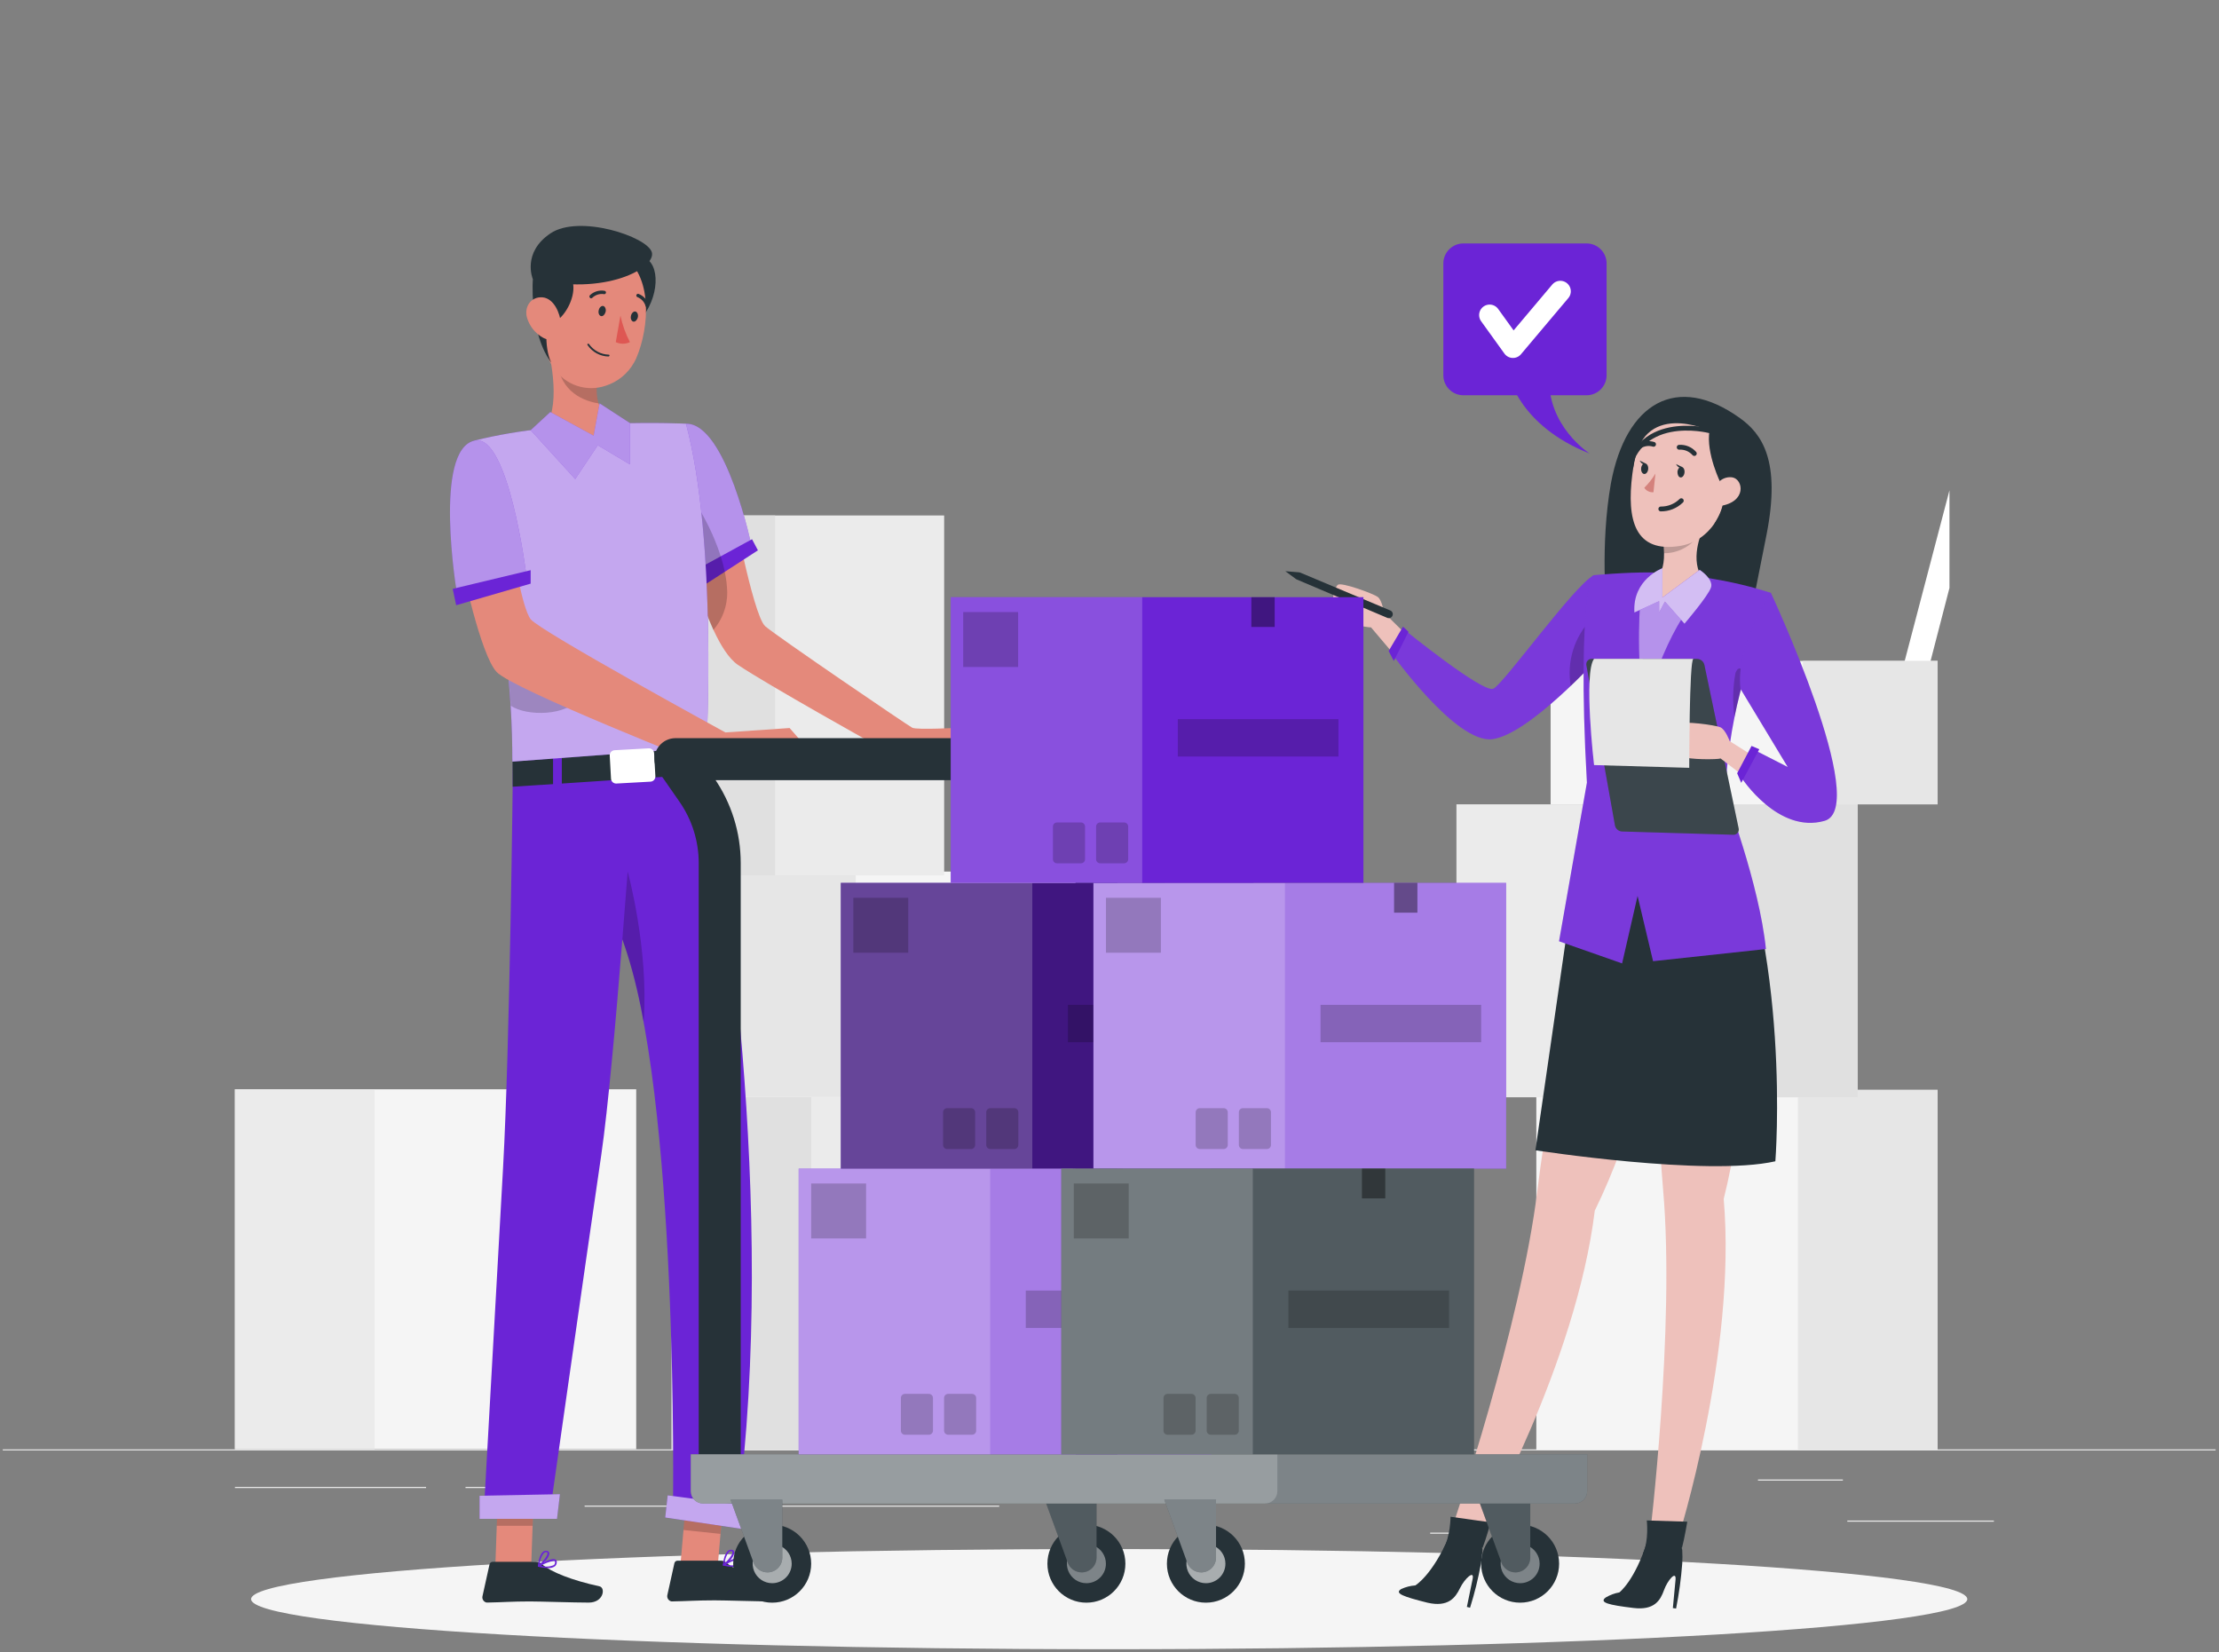 <svg width="317" height="236" viewBox="0 0 317 236" fill="none" xmlns="http://www.w3.org/2000/svg">
<rect x="0" y="0" width="317" height="236" fill="#808080" stroke="none"/>
<g clip-path="url(#clip0_5_2426)">
<path d="M316.518 207.027H0.395V207.185H316.518V207.027Z" fill="#EBEBEB"/>
<path d="M284.842 217.199H263.902V217.357H284.842V217.199Z" fill="#EBEBEB"/>
<path d="M209.807 218.922H204.313V219.08H209.807V218.922Z" fill="#EBEBEB"/>
<path d="M263.27 211.332H251.137V211.49H263.27V211.332Z" fill="#EBEBEB"/>
<path d="M60.869 212.395H33.562V212.553H60.869V212.395Z" fill="#EBEBEB"/>
<path d="M70.504 212.395H66.502V212.553H70.504V212.395Z" fill="#EBEBEB"/>
<path d="M142.745 215.062H83.516V215.221H142.745V215.062Z" fill="#EBEBEB"/>
<path d="M278.494 70.039V83.98L273.771 102.233H270.047L278.494 70.039Z" fill="white"/>
<path d="M90.888 155.594H33.562V207.002H90.888V155.594Z" fill="#F5F5F5"/>
<path d="M53.516 155.594H33.562V207.002H53.516V155.594Z" fill="#EBEBEB"/>
<path d="M153.272 155.641H95.946V207.049H153.272V155.641Z" fill="#EBEBEB"/>
<path d="M115.9 155.641H95.946V207.049H115.9V155.641Z" fill="#E0E0E0"/>
<path d="M159.619 124.496H102.294V156.696H159.619V124.496Z" fill="#F5F5F5"/>
<path d="M122.247 124.496H102.294V156.696H122.247V124.496Z" fill="#E6E6E6"/>
<path d="M134.88 73.629H97.843V125.037H134.88V73.629Z" fill="#EBEBEB"/>
<path d="M110.734 73.629H97.843V125.037H110.734V73.629Z" fill="#E0E0E0"/>
<path d="M219.474 207.09H276.8V155.682H219.474V207.09Z" fill="#F5F5F5"/>
<path d="M256.846 207.09H276.8V155.682H256.846V207.09Z" fill="#E6E6E6"/>
<path d="M208.062 156.738H265.388V114.89H208.062V156.738Z" fill="#EBEBEB"/>
<path d="M245.44 156.738H265.394V114.89H245.44V156.738Z" fill="#E0E0E0"/>
<path d="M221.516 114.891H276.8V94.406H221.516V114.891Z" fill="#F5F5F5"/>
<path d="M257.567 114.891H276.806V94.406H257.567V114.891Z" fill="#E6E6E6"/>
<path d="M158.456 235.58C226.159 235.58 281.042 232.375 281.042 228.423C281.042 224.47 226.159 221.266 158.456 221.266C90.754 221.266 35.87 224.47 35.87 228.423C35.87 232.375 90.754 235.58 158.456 235.58Z" fill="#F5F5F5"/>
<path d="M226.65 34.773H209.055C207.473 34.773 206.191 36.056 206.191 37.638V53.595C206.191 55.177 207.473 56.459 209.055 56.459H226.65C228.232 56.459 229.514 55.177 229.514 53.595V37.638C229.514 36.056 228.232 34.773 226.65 34.773Z" fill="#6B24D6"/>
<path d="M215.573 53.703C215.573 53.703 217.046 60.828 227.086 64.78C227.086 64.78 220.947 60.854 221.327 53.703H215.573Z" fill="#6B24D6"/>
<path d="M212.804 45.005L216.136 49.633L222.901 41.609" stroke="white" stroke-width="3" stroke-linecap="round" stroke-linejoin="round"/>
<path d="M248.57 59.728C251.662 61.947 254.456 65.74 252.364 76.362C250.271 86.984 249.74 89.513 249.74 89.513L229.508 87.237C229.508 87.237 228.559 77.835 230.14 68.99C232.277 57.566 239.516 53.222 248.57 59.728Z" fill="#263238"/>
<path d="M228.319 118.414C228.319 118.414 221.466 154.939 219.638 169.936C217.255 189.491 207.48 218.126 207.48 218.126L211.388 219.131C211.388 219.131 225.158 194.815 227.826 172.933C238.764 150.57 239.649 123.036 239.649 123.036L228.319 118.414Z" fill="#EEC1BB"/>
<path d="M200.184 226.975C200.816 226.685 201.495 226.512 202.188 226.463C202.188 226.463 204.591 225.053 206.968 219.559H209.649C210.101 219.564 210.541 219.708 210.908 219.972C211.276 220.235 211.553 220.605 211.704 221.032C211.748 221.149 211.773 221.273 211.78 221.398C211.752 222.045 211.682 222.689 211.571 223.327C211.18 225.464 210.658 227.576 210.009 229.649L209.554 229.535L210.376 225.54C210.654 224.187 209.225 225.495 208.568 226.861C207.91 228.227 206.892 229.611 203.933 228.935C200.513 228.075 199.128 227.607 200.184 226.975Z" fill="#263238"/>
<path d="M211.805 221.076C212.311 219.773 212.956 217.459 212.956 217.459L207.221 216.656C207.221 216.656 207.221 219.476 206.159 221.329C209.156 221.284 211.805 221.076 211.805 221.076Z" fill="#263238"/>
<path d="M235.432 117.832C235.432 117.832 236.286 154.983 237.594 170.03C239.308 189.662 235.666 219.681 235.666 219.681L239.7 219.864C239.7 219.864 248.14 193.221 246.243 171.257C252.319 147.118 247.508 119.994 247.508 119.994L235.432 117.832Z" fill="#EEC1BB"/>
<path d="M229.394 228.183C229.993 227.829 230.65 227.585 231.335 227.463C231.335 227.463 233.567 225.794 235.343 220.078L237.999 219.775C238.452 219.734 238.907 219.833 239.301 220.059C239.696 220.286 240.012 220.628 240.205 221.039C240.262 221.152 240.301 221.274 240.319 221.399C240.36 222.044 240.36 222.69 240.319 223.334C240.156 225.493 239.863 227.64 239.44 229.764L238.979 229.701L239.364 225.642C239.491 224.264 238.22 225.718 237.708 227.153C237.196 228.588 236.336 230.061 233.327 229.682C229.824 229.258 228.389 228.917 229.394 228.183Z" fill="#263238"/>
<path d="M240.288 221.078C240.648 219.732 241.04 217.361 241.04 217.361L235.255 217.184C235.255 217.184 235.59 220.022 234.705 221.919C237.676 221.597 240.288 221.078 240.288 221.078Z" fill="#263238"/>
<path d="M226.859 112.316L219.341 164.306C219.341 164.306 243.822 168.099 253.622 165.88C253.622 165.88 256.031 135.868 245.801 114.036L226.859 112.316Z" fill="#263238"/>
<path d="M204.231 93.946L197.687 87.484C197.687 87.484 197.466 85.752 196.827 85.272C196.188 84.791 191.712 83.16 191.137 83.52C190.562 83.881 189.822 87.51 190.593 88.174C191.364 88.838 195.442 89.685 195.86 89.615L202.96 97.999L204.231 93.946Z" fill="#EEC1BB"/>
<path d="M227.649 82.191C224.829 83.69 214.814 97.681 213.341 98.377C211.868 99.072 200.595 89.93 200.595 89.93L198.698 93.174C198.698 93.174 207.942 106.217 213.171 105.585C218.399 104.952 228.408 93.888 228.408 93.888L227.649 82.191Z" fill="#6B24D6"/>
<path opacity="0.1" d="M227.649 82.191C224.829 83.69 214.814 97.681 213.341 98.377C211.868 99.072 200.595 89.93 200.595 89.93L198.698 93.174C198.698 93.174 207.942 106.217 213.171 105.585C218.399 104.952 228.408 93.888 228.408 93.888L227.649 82.191Z" fill="white"/>
<path d="M201.215 90.245L200.431 89.512L198.376 92.989L199.116 94.412L201.215 90.245Z" fill="#6B24D6"/>
<path opacity="0.2" d="M224.387 97.997C226.726 95.766 228.408 93.913 228.408 93.913L228.231 91.131L227.371 88.406C226.154 89.658 225.25 91.178 224.731 92.845C224.213 94.511 224.095 96.277 224.387 97.997Z" fill="black"/>
<path d="M226.701 111.793C225.91 97.883 226.264 90.22 226.625 86.395C227.023 82.317 227.649 82.166 227.649 82.166C227.649 82.166 232.075 81.736 235.913 81.767C238.881 81.869 241.839 82.18 244.764 82.697C247.548 83.161 250.295 83.824 252.983 84.682C252.534 85.946 252.13 87.179 251.75 88.324C251.251 89.828 250.802 91.232 250.391 92.534C249.632 94.981 249.038 97.093 248.57 98.983C247.361 103.743 246.655 108.617 246.465 113.525C246.465 113.525 251.327 126.233 252.275 135.559L236.153 137.297L233.94 127.972L231.727 137.614L222.718 134.452L226.701 111.793Z" fill="#6B24D6"/>
<path opacity="0.1" d="M226.701 111.793C225.91 97.883 226.264 90.22 226.625 86.395C227.023 82.317 227.649 82.166 227.649 82.166C227.649 82.166 232.075 81.736 235.913 81.767C238.881 81.869 241.839 82.18 244.764 82.697C247.548 83.161 250.295 83.824 252.983 84.682C252.534 85.946 252.13 87.179 251.75 88.324C251.251 89.828 250.802 91.232 250.391 92.534C249.632 94.981 249.038 97.093 248.57 98.983C247.361 103.743 246.655 108.617 246.465 113.525C246.465 113.525 251.327 126.233 252.275 135.559L236.153 137.297L233.94 127.972L231.727 137.614L222.718 134.452L226.701 111.793Z" fill="white"/>
<path opacity="0.2" d="M247.786 102.424C248.001 101.361 248.254 100.23 248.564 99.016C248.76 98.244 248.975 97.435 249.196 96.575C248.564 94.419 247.931 96.101 247.931 96.101C247.54 98.187 247.491 100.322 247.786 102.424Z" fill="black"/>
<path d="M236.134 82.614C236.327 82.513 236.528 82.426 236.734 82.355C237.19 81.995 237.746 81.128 237.721 79.023C237.702 78.195 237.626 77.369 237.493 76.551L243.354 75.457C243.354 75.457 241.356 79.402 243.019 82.329C243.594 82.589 243.936 82.962 243.872 83.423C243.436 86.812 236.153 90.087 236.153 90.087C236.153 90.087 232.599 84.555 236.134 82.614Z" fill="#EEC1BB"/>
<path opacity="0.2" d="M237.487 76.551C237.619 77.369 237.695 78.195 237.714 79.023C241.672 79.023 243.348 75.457 243.348 75.457L237.487 76.551Z" fill="black"/>
<path d="M240.73 60.165C235.634 59.881 233.845 62.524 233.188 67.752C232.359 74.29 233.561 79.031 240.009 77.982C248.766 76.553 249.196 60.627 240.73 60.165Z" fill="#EEC1BB"/>
<path d="M236.494 67.648C236.044 68.387 235.507 69.068 234.895 69.678C235.035 69.893 235.232 70.066 235.464 70.177C235.696 70.289 235.954 70.335 236.21 70.31L236.494 67.648Z" fill="#D4827D"/>
<path d="M239.636 67.402C239.636 67.819 239.801 68.173 240.079 68.198C240.357 68.224 240.61 67.895 240.648 67.478C240.686 67.06 240.477 66.706 240.199 66.681C239.921 66.656 239.668 67.016 239.636 67.402Z" fill="#263238"/>
<path d="M240.313 66.715L239.434 66.285C239.434 66.285 239.826 67.088 240.313 66.715Z" fill="#263238"/>
<path d="M234.446 66.91C234.414 67.327 234.61 67.681 234.888 67.706C235.166 67.731 235.426 67.403 235.457 66.986C235.489 66.568 235.287 66.214 235.008 66.189C234.73 66.164 234.477 66.492 234.446 66.91Z" fill="#263238"/>
<path d="M235.122 66.219L234.243 65.789C234.243 65.789 234.635 66.592 235.122 66.219Z" fill="#263238"/>
<path d="M239.883 63.889C240.288 63.861 240.693 63.928 241.068 64.082C241.443 64.237 241.777 64.476 242.045 64.78" stroke="#263238" stroke-width="0.69" stroke-linecap="round" stroke-linejoin="round"/>
<path d="M236.222 63.466C235.878 63.36 235.515 63.333 235.16 63.386C234.804 63.44 234.465 63.573 234.167 63.775" stroke="#263238" stroke-width="0.69" stroke-linecap="round" stroke-linejoin="round"/>
<path d="M245.832 69.055C245.832 69.055 243.676 64.737 244.214 61.525C244.214 61.525 234.345 56.846 233.282 67.07C233.282 67.07 232.796 57.915 241.565 58.218C250.334 58.522 249.594 71.306 244.865 74.878C244.865 74.853 247.16 71.755 245.832 69.055Z" fill="#263238"/>
<path d="M244.941 70.084C244.982 69.793 245.08 69.513 245.229 69.26C245.379 69.007 245.577 68.787 245.812 68.61C246.047 68.434 246.314 68.306 246.599 68.234C246.883 68.161 247.179 68.145 247.47 68.187C249.038 68.446 249.613 71.728 245.643 72.29C245.074 72.36 244.777 71.791 244.941 70.084Z" fill="#EEC1BB"/>
<path d="M240.186 71.519C239.801 71.9 239.343 72.201 238.841 72.403C238.339 72.606 237.801 72.708 237.259 72.702" stroke="#263238" stroke-width="0.69" stroke-linecap="round" stroke-linejoin="round"/>
<path d="M244.214 61.523C244.214 61.523 233.2 58.665 232.277 68.99" stroke="#263238" stroke-width="0.69" stroke-linecap="round" stroke-linejoin="round"/>
<path d="M234.389 85.125C234.389 85.125 233.548 93.496 234.926 101.108C234.926 101.108 238.176 89.342 242.741 85.34L237.493 86.092L234.389 85.125Z" fill="#6B24D6"/>
<path opacity="0.5" d="M234.389 85.125C234.389 85.125 233.548 93.496 234.926 101.108C234.926 101.108 238.176 89.342 242.741 85.34L237.493 86.092L234.389 85.125Z" fill="white"/>
<path d="M242.817 81.402L237.487 85.353V81.168C237.487 81.168 233.181 82.73 233.485 87.49L237.019 85.866V87.49L237.847 85.929L240.642 89.09C240.642 89.09 244.062 85.1 244.435 83.899C244.808 82.698 242.817 81.402 242.817 81.402Z" fill="#6B24D6"/>
<path opacity="0.7" d="M242.817 81.402L237.487 85.353V81.168C237.487 81.168 233.181 82.73 233.485 87.49L237.019 85.866V87.49L237.847 85.929L240.642 89.09C240.642 89.09 244.062 85.1 244.435 83.899C244.808 82.698 242.817 81.402 242.817 81.402Z" fill="white"/>
<path d="M248.38 118.336L243.487 94.987C243.436 94.743 243.303 94.523 243.109 94.366C242.916 94.208 242.674 94.122 242.425 94.121H227.371C227.26 94.12 227.151 94.144 227.051 94.19C226.95 94.236 226.861 94.304 226.79 94.389C226.719 94.473 226.667 94.572 226.639 94.679C226.61 94.786 226.605 94.897 226.625 95.006L230.703 117.875C230.746 118.121 230.873 118.344 231.062 118.508C231.251 118.671 231.49 118.765 231.74 118.772L247.653 119.24C247.765 119.24 247.874 119.215 247.975 119.167C248.075 119.118 248.163 119.048 248.233 118.962C248.302 118.875 248.352 118.774 248.377 118.666C248.403 118.557 248.404 118.445 248.38 118.336Z" fill="#263238"/>
<path opacity="0.1" d="M248.38 118.336L243.487 94.987C243.436 94.743 243.303 94.523 243.109 94.366C242.916 94.208 242.674 94.122 242.425 94.121H227.371C227.26 94.12 227.151 94.144 227.051 94.19C226.95 94.236 226.861 94.304 226.79 94.389C226.719 94.473 226.667 94.572 226.639 94.679C226.61 94.786 226.605 94.897 226.625 95.006L230.703 117.875C230.746 118.121 230.873 118.344 231.062 118.508C231.251 118.671 231.49 118.765 231.74 118.772L247.653 119.24C247.765 119.24 247.874 119.215 247.975 119.167C248.075 119.118 248.163 119.048 248.233 118.962C248.302 118.875 248.352 118.774 248.377 118.666C248.403 118.557 248.404 118.445 248.38 118.336Z" fill="white"/>
<path d="M254.886 110.775L247.103 105.869C247.103 105.869 246.509 104.231 245.788 103.896C245.067 103.561 240.338 102.935 239.877 103.41C239.415 103.884 239.453 107.582 240.351 108.063C241.249 108.543 245.409 108.499 245.801 108.341L254.519 115.018L254.886 110.775Z" fill="#EEC1BB"/>
<path d="M252.983 84.684C252.983 84.684 247.925 92.068 248.64 98.391L255.386 109.556L250.852 107.242L248.798 111.111C248.798 111.111 254.014 119.147 260.652 117.251C267.291 115.354 252.983 84.684 252.983 84.684Z" fill="#6B24D6"/>
<path opacity="0.1" d="M252.983 84.684C252.983 84.684 247.925 92.068 248.64 98.391L255.386 109.556L250.852 107.242L248.798 111.111C248.798 111.111 254.014 119.147 260.652 117.251C267.291 115.354 252.983 84.684 252.983 84.684Z" fill="white"/>
<path d="M251.327 107.025L248.747 111.824L248.165 110.452L250.22 106.551L251.327 107.025Z" fill="#6B24D6"/>
<path d="M241.913 94.122C241.318 94.122 241.318 109.675 241.318 109.675L227.725 109.283C227.725 109.283 226.195 96.133 227.725 94.109L241.913 94.122Z" fill="white"/>
<path opacity="0.1" d="M241.913 94.122C241.318 94.122 241.318 109.675 241.318 109.675L227.725 109.283C227.725 109.283 226.195 96.133 227.725 94.109L241.913 94.122Z" fill="black"/>
<path d="M185.769 81.799L198.623 87.204C198.693 87.234 198.756 87.277 198.809 87.331C198.862 87.386 198.903 87.45 198.931 87.521C198.959 87.592 198.972 87.667 198.97 87.743C198.968 87.819 198.951 87.894 198.92 87.963C198.859 88.098 198.747 88.204 198.609 88.259C198.471 88.313 198.317 88.311 198.18 88.254L185.244 82.772C185.201 82.755 185.16 82.732 185.124 82.703L183.619 81.59L185.598 81.754C185.657 81.76 185.715 81.775 185.769 81.799Z" fill="#263238"/>
<path d="M143.124 108.441L130.637 109.554L125.63 106.728C125.63 106.728 109.571 97.782 105.398 94.956C104.134 94.089 102.951 92.205 101.933 89.992C101.079 88.095 100.344 86.146 99.733 84.157C99.449 83.265 99.196 82.412 98.981 81.628C98.5 79.94 98.203 78.675 98.121 78.334C98.124 78.306 98.124 78.279 98.121 78.251H98.153L102.11 76.987L105.417 75.938C105.417 75.938 105.569 76.722 105.828 77.916L106.056 78.972C106.125 79.276 106.195 79.605 106.271 79.933C107.105 83.613 108.389 88.633 109.318 89.455C110.816 90.776 129.657 103.617 130.327 103.952C130.998 104.287 136.998 103.952 136.998 103.952L143.124 108.441Z" fill="#E4897B"/>
<path d="M98.02 60.524C103.773 60.435 107.434 78.265 107.434 78.265L99.847 82.058C97.693 78.326 96.569 74.089 96.591 69.78C96.768 62.939 98.02 60.524 98.02 60.524Z" fill="#6B24D6"/>
<path opacity="0.5" d="M98.02 60.524C103.773 60.435 107.434 78.265 107.434 78.265L99.847 82.058C97.693 78.326 96.569 74.089 96.591 69.78C96.768 62.939 98.02 60.524 98.02 60.524Z" fill="white"/>
<path d="M108.275 78.61L106.226 79.938L103.552 81.67L99.708 84.155L99.019 84.604L98.184 82.069L98.955 81.651L99.461 81.373L102.977 79.458L105.784 77.921L107.187 77.156L107.434 77.023L108.275 78.61Z" fill="#6B24D6"/>
<path opacity="0.2" d="M103.893 84.605C103.905 86.581 103.2 88.495 101.908 89.992C101.054 88.094 100.319 86.145 99.708 84.156L99.019 84.605L98.184 82.076L98.955 81.659C98.475 79.97 98.178 78.706 98.096 78.365V78.263L99.006 71.309C100.201 73.104 101.221 75.009 102.053 76.999C102.382 77.776 102.686 78.605 102.964 79.465C103.061 79.76 103.149 80.063 103.229 80.375C103.35 80.805 103.451 81.241 103.539 81.677C103.745 82.641 103.863 83.62 103.893 84.605Z" fill="black"/>
<path d="M97.16 224.072L102.452 224.629L103.444 213.223L98.152 212.66L97.16 224.072Z" fill="#E4897B"/>
<path d="M70.763 223.686H75.885L76.308 211.812H71.181L70.763 223.686Z" fill="#E4897B"/>
<path d="M76.599 223.094H70.372C70.269 223.094 70.171 223.13 70.091 223.194C70.012 223.258 69.957 223.348 69.935 223.448L68.924 228.013C68.882 228.209 68.92 228.413 69.029 228.581C69.138 228.75 69.309 228.868 69.505 228.91H69.67C71.687 228.879 73.153 228.752 75.683 228.752C77.244 228.752 81.948 228.917 84.098 228.917C86.247 228.917 86.532 226.792 85.647 226.596C81.695 225.737 78.692 224.542 77.427 223.435C77.202 223.224 76.908 223.103 76.599 223.094Z" fill="#263238"/>
<path d="M76.953 223.813C76.929 223.808 76.907 223.796 76.89 223.778C76.873 223.76 76.862 223.737 76.858 223.712C76.856 223.689 76.86 223.665 76.87 223.644C76.88 223.623 76.896 223.605 76.915 223.592C77.099 223.478 78.755 222.46 79.324 222.751C79.389 222.781 79.443 222.83 79.48 222.89C79.517 222.951 79.536 223.022 79.533 223.093C79.546 223.211 79.529 223.33 79.485 223.44C79.441 223.55 79.371 223.648 79.28 223.725C78.991 223.922 78.642 224.014 78.294 223.984C77.842 223.978 77.392 223.921 76.953 223.813ZM77.301 223.649C77.901 223.847 78.552 223.813 79.128 223.554C79.188 223.5 79.234 223.432 79.263 223.356C79.291 223.28 79.302 223.198 79.293 223.118C79.293 223.023 79.248 222.973 79.21 222.973C79.161 222.96 79.109 222.96 79.059 222.973C78.436 223.079 77.839 223.305 77.301 223.636V223.649Z" fill="#6B24D6"/>
<path d="M76.896 223.814C76.878 223.801 76.863 223.784 76.853 223.764C76.843 223.744 76.839 223.722 76.839 223.7C76.839 223.63 76.972 222.157 77.567 221.67C77.636 221.609 77.717 221.564 77.806 221.538C77.894 221.512 77.987 221.505 78.079 221.519C78.171 221.517 78.26 221.548 78.332 221.605C78.404 221.663 78.453 221.744 78.471 221.835C78.572 222.378 77.548 223.504 77.023 223.795H76.966C76.945 223.808 76.921 223.814 76.896 223.814ZM77.718 221.816C77.35 222.275 77.129 222.835 77.086 223.422C77.617 223.023 78.268 222.157 78.205 221.835C78.205 221.835 78.205 221.708 78.028 221.708H77.971C77.882 221.726 77.801 221.77 77.737 221.835L77.718 221.816Z" fill="#6B24D6"/>
<path d="M103.008 222.93H96.781C96.679 222.931 96.58 222.967 96.501 223.031C96.422 223.096 96.367 223.184 96.344 223.284L95.333 227.849C95.291 228.045 95.329 228.249 95.438 228.417C95.547 228.586 95.719 228.704 95.914 228.746C95.971 228.753 96.028 228.753 96.085 228.746C98.096 228.715 99.562 228.595 102.098 228.595C103.653 228.595 108.357 228.753 110.507 228.753C112.656 228.753 112.941 226.628 112.062 226.432C108.11 225.572 105.107 224.378 103.843 223.271C103.616 223.059 103.319 222.937 103.008 222.93Z" fill="#263238"/>
<path d="M103.362 223.644C103.337 223.637 103.315 223.624 103.298 223.605C103.281 223.585 103.27 223.562 103.267 223.536C103.264 223.513 103.268 223.489 103.28 223.469C103.291 223.448 103.309 223.432 103.331 223.422C103.514 223.302 105.17 222.284 105.733 222.581C105.798 222.61 105.852 222.657 105.89 222.717C105.927 222.776 105.945 222.846 105.942 222.917C105.956 223.035 105.94 223.154 105.895 223.265C105.851 223.375 105.78 223.473 105.689 223.549C105.402 223.742 105.06 223.836 104.715 223.814C104.259 223.806 103.806 223.749 103.362 223.644ZM103.71 223.473C104.309 223.676 104.963 223.642 105.537 223.378C105.598 223.325 105.645 223.257 105.674 223.181C105.703 223.105 105.712 223.022 105.701 222.942C105.701 222.847 105.657 222.803 105.626 222.803C105.577 222.778 105.523 222.765 105.468 222.765C104.842 222.888 104.246 223.128 103.71 223.473Z" fill="#6B24D6"/>
<path d="M103.331 223.668C103.312 223.656 103.296 223.639 103.285 223.619C103.274 223.599 103.268 223.577 103.267 223.554C103.267 223.485 103.4 222.012 103.994 221.531C104.063 221.469 104.144 221.423 104.233 221.395C104.321 221.368 104.415 221.36 104.507 221.373C104.598 221.373 104.687 221.404 104.759 221.461C104.83 221.519 104.88 221.6 104.899 221.689C105.006 222.233 103.982 223.358 103.451 223.649H103.394C103.375 223.661 103.353 223.668 103.331 223.668ZM104.152 221.67C103.782 222.128 103.561 222.689 103.52 223.276C104.045 222.878 104.696 222.012 104.633 221.689C104.633 221.658 104.633 221.569 104.456 221.569H104.399C104.308 221.576 104.222 221.611 104.152 221.67Z" fill="#6B24D6"/>
<path opacity="0.2" d="M98.153 212.66L103.444 213.223L102.926 219.103L97.634 218.546L98.153 212.66Z" fill="black"/>
<path opacity="0.2" d="M71.181 211.82H76.308L76.087 217.94H70.96L71.181 211.82Z" fill="black"/>
<path d="M73.293 107.652H100.479C103.065 121.777 111.164 171.768 105.354 216.31L96.142 215.172C96.142 215.172 97.021 156.038 88.909 134.175C87.973 145.878 86.861 158.327 85.9 164.946C83.51 181.252 78.445 216.86 78.445 216.86H69.069C69.069 216.86 70.966 182.757 71.87 166.736C72.837 149.362 73.261 111.225 73.293 107.652Z" fill="#6B24D6"/>
<path opacity="0.2" d="M88.909 134.178C90.25 138.01 91.267 141.948 91.95 145.951C92.709 135.538 89.668 124.492 89.668 124.492L88.909 134.178Z" fill="black"/>
<path d="M106.435 218.457L95.035 216.763L95.383 213.602L107.238 215.157L106.435 218.457Z" fill="#6B24D6"/>
<path opacity="0.6" d="M106.435 218.457L95.035 216.763L95.383 213.602L107.238 215.157L106.435 218.457Z" fill="white"/>
<path d="M79.571 216.955H68.513V213.655L79.988 213.434L79.571 216.955Z" fill="#6B24D6"/>
<path opacity="0.6" d="M79.571 216.955H68.513V213.655L79.988 213.434L79.571 216.955Z" fill="white"/>
<path d="M73.242 112.379L73.217 108.434L100.947 106.727L101.143 110.539L73.242 112.379Z" fill="#263238"/>
<path d="M80.26 107.438H79.008V113.21H80.26V107.438Z" fill="#6B24D6"/>
<path d="M99.426 105.522L98.177 105.613L98.597 111.37L99.846 111.279L99.426 105.522Z" fill="#6B24D6"/>
<path d="M100.922 106.726L73.191 108.793C73.191 106.365 73.128 103.659 72.945 100.802C72.603 95.522 71.952 89.743 71.225 84.325C69.682 72.812 67.792 62.93 67.792 62.93C80.69 59.674 97.994 60.521 97.994 60.521C102.515 77.345 100.922 106.726 100.922 106.726Z" fill="#6B24D6"/>
<path opacity="0.6" d="M100.922 106.726L73.191 108.793C73.191 106.365 73.128 103.659 72.945 100.802C72.603 95.522 71.952 89.743 71.225 84.325C69.682 72.812 67.792 62.93 67.792 62.93C80.69 59.674 97.994 60.521 97.994 60.521C102.515 77.345 100.922 106.726 100.922 106.726Z" fill="white"/>
<path d="M77.661 61.188C80.19 63.458 86.279 62.617 86.279 62.617C86.279 62.617 90.072 61.573 89.295 60.379C87.044 60.005 85.956 58.956 85.501 57.615C85.251 56.782 85.174 55.907 85.274 55.042C85.309 54.563 85.372 54.086 85.463 53.613L77.876 48.012C78.894 51.704 80.108 58.507 77.661 61.188Z" fill="#E4897B"/>
<path opacity="0.2" d="M79.653 51.57C79.95 56.11 83.68 57.362 85.507 57.615C85.257 56.781 85.18 55.906 85.28 55.041L79.653 51.57Z" fill="black"/>
<path d="M92.702 37.226C94.542 38.971 93.777 44.288 90.028 47.007C86.279 49.726 86.279 36.569 86.279 36.569C86.279 36.569 91.533 36.114 92.702 37.226Z" fill="#263238"/>
<path d="M79.141 52.621C79.928 53.783 81.075 54.656 82.405 55.104C83.735 55.553 85.176 55.554 86.507 55.106C88.237 54.558 89.693 53.371 90.578 51.787C90.704 51.566 90.819 51.338 90.919 51.104C92.766 46.786 93.335 39.237 88.789 36.41C87.232 35.429 85.35 35.105 83.554 35.51C81.759 35.914 80.197 37.013 79.21 38.566C78.625 39.497 78.265 40.551 78.161 41.645C77.611 46.691 77.042 49.631 79.141 52.621Z" fill="#E4897B"/>
<path d="M85.526 44.336C85.432 44.741 85.615 45.114 85.887 45.158C86.159 45.202 86.424 44.905 86.519 44.526C86.614 44.147 86.424 43.748 86.165 43.704C85.906 43.66 85.602 43.925 85.526 44.336Z" fill="#263238"/>
<path d="M90.135 45.129C90.041 45.527 90.23 45.9 90.49 45.944C90.749 45.989 91.033 45.698 91.122 45.312C91.21 44.927 91.027 44.541 90.761 44.497C90.496 44.452 90.205 44.743 90.135 45.129Z" fill="#263238"/>
<path d="M88.637 45.078C88.911 46.399 89.366 47.676 89.99 48.872C89.674 49.02 89.328 49.097 88.978 49.097C88.629 49.097 88.284 49.02 87.967 48.872L88.637 45.078Z" fill="#DE5753"/>
<path d="M84.35 42.606C84.394 42.619 84.44 42.621 84.484 42.611C84.529 42.601 84.57 42.58 84.603 42.55C84.82 42.336 85.085 42.176 85.374 42.083C85.664 41.99 85.972 41.965 86.273 42.012C86.303 42.02 86.335 42.021 86.366 42.016C86.398 42.011 86.428 42 86.455 41.984C86.482 41.967 86.505 41.946 86.524 41.92C86.543 41.895 86.556 41.866 86.563 41.835C86.571 41.804 86.572 41.773 86.567 41.741C86.562 41.71 86.552 41.68 86.535 41.653C86.519 41.626 86.497 41.602 86.472 41.584C86.446 41.565 86.417 41.552 86.386 41.544C86.008 41.474 85.62 41.495 85.251 41.605C84.883 41.715 84.546 41.911 84.268 42.176C84.224 42.222 84.2 42.284 84.2 42.347C84.2 42.411 84.224 42.472 84.268 42.518C84.292 42.551 84.32 42.58 84.35 42.606Z" fill="#263238"/>
<path d="M86.943 50.925C86.345 50.913 85.759 50.757 85.234 50.471C84.71 50.185 84.261 49.777 83.927 49.281C83.918 49.267 83.912 49.251 83.909 49.234C83.906 49.217 83.907 49.2 83.911 49.183C83.915 49.167 83.923 49.151 83.933 49.138C83.943 49.124 83.956 49.113 83.971 49.104C83.999 49.087 84.032 49.082 84.064 49.089C84.096 49.096 84.124 49.115 84.142 49.142C84.46 49.596 84.879 49.969 85.366 50.232C85.853 50.496 86.395 50.642 86.949 50.66C86.965 50.659 86.982 50.661 86.997 50.667C87.012 50.672 87.026 50.681 87.038 50.692C87.05 50.704 87.059 50.717 87.066 50.732C87.072 50.747 87.076 50.763 87.075 50.78C87.076 50.812 87.063 50.843 87.041 50.867C87.018 50.891 86.988 50.904 86.955 50.906L86.943 50.925Z" fill="#263238"/>
<path d="M92.386 43.875C92.431 43.89 92.48 43.89 92.525 43.875C92.58 43.86 92.628 43.827 92.66 43.781C92.692 43.734 92.707 43.678 92.703 43.622C92.604 43.248 92.418 42.904 92.158 42.617C91.898 42.331 91.573 42.112 91.21 41.978C91.149 41.961 91.084 41.968 91.028 41.999C90.972 42.03 90.931 42.081 90.913 42.142C90.895 42.204 90.902 42.27 90.931 42.326C90.961 42.383 91.011 42.426 91.071 42.446C91.355 42.558 91.608 42.736 91.81 42.964C92.012 43.193 92.158 43.466 92.235 43.761C92.269 43.817 92.323 43.857 92.386 43.875Z" fill="#263238"/>
<path d="M82.909 36.036V38.293C82.511 38.427 82.179 38.706 81.977 39.073C81.776 39.441 81.72 39.871 81.822 40.279C82.308 42.232 80.898 45.001 79.324 45.969C79.324 45.969 79.375 45.153 78.692 45.267C78.009 45.381 77.661 49.61 78.749 51.785C78.749 51.785 76.953 49.718 76.359 45.153C75.802 40.936 76.093 37.509 77.124 36.023L82.909 36.036Z" fill="#263238"/>
<path d="M75.284 45.374C75.645 46.601 76.477 47.635 77.598 48.251C79.09 49.048 80.209 47.802 80.127 46.196C80.026 44.774 79.141 42.599 77.484 42.472C75.828 42.346 74.854 43.863 75.284 45.374Z" fill="#E4897B"/>
<path d="M76.106 39.83C76.106 39.83 74.544 36.087 78.635 33.337C82.726 30.586 92.431 33.785 93.114 36.017C93.796 38.249 86.456 42.359 76.106 39.83Z" fill="#263238"/>
<path d="M78.616 58.852L84.806 62.235L85.653 57.613L89.99 60.433V66.338L85.4 63.601L82.176 68.437L75.809 61.445L78.616 58.852Z" fill="#6B24D6"/>
<path d="M92.669 106.893L87.796 107.163C87.391 107.185 87.082 107.531 87.104 107.935L87.287 111.231C87.309 111.635 87.655 111.945 88.059 111.922L92.933 111.653C93.337 111.63 93.647 111.284 93.625 110.88L93.442 107.584C93.42 107.18 93.074 106.87 92.669 106.893Z" fill="white"/>
<path opacity="0.5" d="M78.616 58.852L84.806 62.235L85.653 57.613L89.99 60.433V66.338L85.4 63.601L82.176 68.437L75.809 61.445L78.616 58.852Z" fill="white"/>
<path opacity="0.2" d="M82.909 99.578C81.069 102.347 75.183 102.334 72.97 100.804C72.629 95.525 71.977 89.746 71.25 84.328L82.909 99.578Z" fill="black"/>
<path d="M73.217 78.266C73.217 78.266 74.525 86.782 75.809 88.451C77.092 90.12 103.628 104.624 103.628 104.624L112.802 103.992L117.019 108.828C117.019 108.828 104.797 110.725 103.463 110.358C102.648 110.133 101.858 109.826 101.105 109.442C101.105 109.442 73.286 98.485 70.947 95.987C68.608 93.49 65.946 80.63 65.946 80.63L73.217 78.266Z" fill="#E4897B"/>
<path d="M67.817 62.931C72.673 61.92 75.183 82.07 75.183 82.07L65.25 84.599C65.25 84.599 61.843 64.177 67.817 62.931Z" fill="#6B24D6"/>
<path opacity="0.5" d="M67.817 62.931C72.673 61.92 75.183 82.07 75.183 82.07L65.25 84.599C65.25 84.599 61.843 64.177 67.817 62.931Z" fill="white"/>
<path d="M64.669 84.113L75.809 81.445V83.367L65.168 86.453L64.669 84.113Z" fill="#6B24D6"/>
<path d="M102.818 209.955V123.287C102.819 119.536 101.669 115.875 99.524 112.798L96.496 108.441H150.3L153.329 112.779C155.486 115.858 156.645 119.526 156.648 123.287V209.108" stroke="#263238" stroke-width="6" stroke-linecap="round" stroke-linejoin="round"/>
<path d="M217.16 228.929C220.236 228.929 222.73 226.435 222.73 223.359C222.73 220.283 220.236 217.789 217.16 217.789C214.084 217.789 211.59 220.283 211.59 223.359C211.59 226.435 214.084 228.929 217.16 228.929Z" fill="#263238"/>
<path opacity="0.4" d="M219.948 223.359C219.948 222.807 219.785 222.268 219.478 221.809C219.172 221.351 218.737 220.994 218.227 220.783C217.718 220.572 217.157 220.516 216.616 220.624C216.075 220.731 215.579 220.997 215.189 221.387C214.799 221.777 214.533 222.274 214.426 222.815C214.318 223.355 214.373 223.916 214.584 224.426C214.795 224.935 215.153 225.37 215.611 225.677C216.07 225.983 216.609 226.147 217.16 226.147C217.527 226.148 217.889 226.076 218.228 225.936C218.567 225.796 218.874 225.591 219.134 225.332C219.393 225.073 219.598 224.765 219.738 224.427C219.878 224.088 219.949 223.725 219.948 223.359Z" fill="white"/>
<path d="M216.49 224.604C216.056 224.604 215.632 224.47 215.276 224.221C214.92 223.973 214.648 223.621 214.498 223.213L211.217 214.223H218.608V222.486C218.608 223.048 218.385 223.587 217.988 223.984C217.59 224.381 217.052 224.604 216.49 224.604Z" fill="#263238"/>
<path opacity="0.2" d="M216.49 224.604C216.056 224.604 215.632 224.47 215.276 224.221C214.92 223.973 214.648 223.621 214.498 223.213L211.217 214.223H218.608V222.486C218.608 223.048 218.385 223.587 217.988 223.984C217.59 224.381 217.052 224.604 216.49 224.604Z" fill="white"/>
<path d="M155.2 228.929C158.276 228.929 160.77 226.435 160.77 223.359C160.77 220.283 158.276 217.789 155.2 217.789C152.124 217.789 149.63 220.283 149.63 223.359C149.63 226.435 152.124 228.929 155.2 228.929Z" fill="#263238"/>
<path opacity="0.4" d="M157.988 223.359C157.988 222.807 157.825 222.268 157.518 221.809C157.212 221.351 156.777 220.994 156.267 220.783C155.758 220.572 155.197 220.516 154.656 220.624C154.115 220.731 153.618 220.997 153.229 221.387C152.839 221.777 152.573 222.274 152.465 222.815C152.358 223.355 152.413 223.916 152.624 224.426C152.835 224.935 153.193 225.37 153.651 225.677C154.11 225.983 154.649 226.147 155.2 226.147C155.566 226.148 155.929 226.076 156.268 225.936C156.607 225.796 156.914 225.591 157.173 225.332C157.433 225.073 157.638 224.765 157.778 224.427C157.918 224.088 157.989 223.725 157.988 223.359Z" fill="white"/>
<path d="M154.53 224.604C154.096 224.604 153.672 224.47 153.316 224.221C152.96 223.973 152.688 223.621 152.538 223.213L149.257 214.223H156.648V222.486C156.648 223.048 156.425 223.587 156.028 223.984C155.63 224.381 155.092 224.604 154.53 224.604Z" fill="#263238"/>
<path opacity="0.2" d="M154.53 224.604C154.096 224.604 153.672 224.47 153.316 224.221C152.96 223.973 152.688 223.621 152.538 223.213L149.257 214.223H156.648V222.486C156.648 223.048 156.425 223.587 156.028 223.984C155.63 224.381 155.092 224.604 154.53 224.604Z" fill="white"/>
<path d="M226.739 207.734V212.995C226.739 213.466 226.552 213.918 226.218 214.251C225.885 214.584 225.433 214.771 224.962 214.771H100.454C99.983 214.771 99.531 214.584 99.198 214.251C98.864 213.918 98.677 213.466 98.677 212.995V207.734H226.739Z" fill="#263238"/>
<path opacity="0.4" d="M226.739 207.734V212.995C226.739 213.466 226.552 213.918 226.218 214.251C225.885 214.584 225.433 214.771 224.962 214.771H100.454C99.983 214.771 99.531 214.584 99.198 214.251C98.864 213.918 98.677 213.466 98.677 212.995V207.734H226.739Z" fill="white"/>
<path opacity="0.2" d="M182.481 207.734V212.995C182.481 213.466 182.294 213.918 181.961 214.251C181.628 214.584 181.176 214.771 180.705 214.771H100.454C99.983 214.771 99.531 214.584 99.198 214.251C98.864 213.918 98.677 213.466 98.677 212.995V207.734H182.481Z" fill="white"/>
<path d="M172.271 228.929C175.347 228.929 177.841 226.435 177.841 223.359C177.841 220.283 175.347 217.789 172.271 217.789C169.194 217.789 166.701 220.283 166.701 223.359C166.701 226.435 169.194 228.929 172.271 228.929Z" fill="#263238"/>
<path opacity="0.6" d="M175.059 223.359C175.059 222.807 174.895 222.268 174.589 221.809C174.283 221.351 173.847 220.994 173.338 220.783C172.828 220.572 172.268 220.516 171.727 220.624C171.186 220.731 170.689 220.997 170.299 221.387C169.909 221.777 169.644 222.274 169.536 222.815C169.428 223.355 169.484 223.916 169.695 224.426C169.906 224.935 170.263 225.37 170.722 225.677C171.18 225.983 171.719 226.147 172.271 226.147C172.637 226.148 173 226.076 173.339 225.936C173.677 225.796 173.985 225.591 174.244 225.332C174.503 225.073 174.708 224.765 174.848 224.427C174.988 224.088 175.06 223.725 175.059 223.359Z" fill="white"/>
<path d="M171.6 224.604C171.166 224.604 170.742 224.47 170.386 224.221C170.03 223.973 169.759 223.621 169.609 223.213L166.328 214.223H173.718V222.486C173.718 223.048 173.495 223.587 173.098 223.984C172.701 224.381 172.162 224.604 171.6 224.604Z" fill="#263238"/>
<path opacity="0.4" d="M171.6 224.604C171.166 224.604 170.742 224.47 170.386 224.221C170.03 223.973 169.759 223.621 169.609 223.213L166.328 214.223H173.718V222.486C173.718 223.048 173.495 223.587 173.098 223.984C172.701 224.381 172.162 224.604 171.6 224.604Z" fill="white"/>
<path d="M110.311 228.929C113.387 228.929 115.881 226.435 115.881 223.359C115.881 220.283 113.387 217.789 110.311 217.789C107.234 217.789 104.74 220.283 104.74 223.359C104.74 226.435 107.234 228.929 110.311 228.929Z" fill="#263238"/>
<path opacity="0.6" d="M113.099 223.359C113.099 222.807 112.935 222.268 112.629 221.809C112.322 221.351 111.887 220.994 111.378 220.783C110.868 220.572 110.307 220.516 109.767 220.624C109.226 220.731 108.729 220.997 108.339 221.387C107.949 221.777 107.683 222.274 107.576 222.815C107.468 223.355 107.524 223.916 107.735 224.426C107.946 224.935 108.303 225.37 108.762 225.677C109.22 225.983 109.759 226.147 110.311 226.147C110.677 226.148 111.04 226.076 111.379 225.936C111.717 225.796 112.025 225.591 112.284 225.332C112.543 225.073 112.748 224.765 112.888 224.427C113.028 224.088 113.1 223.725 113.099 223.359Z" fill="white"/>
<path d="M109.64 224.604C109.206 224.604 108.782 224.47 108.426 224.221C108.07 223.973 107.799 223.621 107.649 223.213L104.367 214.223H111.758V222.486C111.758 223.048 111.535 223.587 111.138 223.984C110.741 224.381 110.202 224.604 109.64 224.604Z" fill="#263238"/>
<path opacity="0.4" d="M109.64 224.604C109.206 224.604 108.782 224.47 108.426 224.221C108.07 223.973 107.799 223.621 107.649 223.213L104.367 214.223H111.758V222.486C111.758 223.048 111.535 223.587 111.138 223.984C110.741 224.381 110.202 224.604 109.64 224.604Z" fill="white"/>
<path d="M173.055 166.922H114.098V207.733H173.055V166.922Z" fill="#6B24D6"/>
<path opacity="0.4" d="M173.055 166.922H114.098V207.733H173.055V166.922Z" fill="white"/>
<path opacity="0.2" d="M141.455 166.922H114.098V207.733H141.455V166.922Z" fill="white"/>
<path opacity="0.2" d="M138.869 199.105H135.449C135.127 199.105 134.867 199.366 134.867 199.687V204.359C134.867 204.681 135.127 204.941 135.449 204.941H138.869C139.19 204.941 139.451 204.681 139.451 204.359V199.687C139.451 199.366 139.19 199.105 138.869 199.105Z" fill="black"/>
<path opacity="0.2" d="M132.698 199.105H129.278C128.957 199.105 128.696 199.366 128.696 199.687V204.359C128.696 204.681 128.957 204.941 129.278 204.941H132.698C133.02 204.941 133.28 204.681 133.28 204.359V199.687C133.28 199.366 133.02 199.105 132.698 199.105Z" fill="black"/>
<path opacity="0.4" d="M160.378 166.922H157.046V171.177H160.378V166.922Z" fill="black"/>
<path opacity="0.2" d="M169.489 184.348H146.538V189.684H169.489V184.348Z" fill="black"/>
<path opacity="0.2" d="M123.727 169.055H115.881V176.901H123.727V169.055Z" fill="black"/>
<path d="M179.074 126.113H120.117V166.925H179.074V126.113Z" fill="#6B24D6"/>
<path opacity="0.4" d="M179.074 126.113H120.117V166.925H179.074V126.113Z" fill="black"/>
<path opacity="0.2" d="M147.474 126.113H120.117V166.925H147.474V126.113Z" fill="white"/>
<path opacity="0.2" d="M144.894 158.293H141.474C141.153 158.293 140.892 158.553 140.892 158.875V163.547C140.892 163.868 141.153 164.129 141.474 164.129H144.894C145.216 164.129 145.476 163.868 145.476 163.547V158.875C145.476 158.553 145.216 158.293 144.894 158.293Z" fill="black"/>
<path opacity="0.2" d="M138.724 158.293H135.303C134.982 158.293 134.722 158.553 134.722 158.875V163.547C134.722 163.868 134.982 164.129 135.303 164.129H138.724C139.045 164.129 139.305 163.868 139.305 163.547V158.875C139.305 158.553 139.045 158.293 138.724 158.293Z" fill="black"/>
<path opacity="0.4" d="M166.397 126.113H163.065V130.368H166.397V126.113Z" fill="black"/>
<path opacity="0.2" d="M175.508 143.535H152.557V148.871H175.508V143.535Z" fill="black"/>
<path opacity="0.2" d="M129.752 128.242H121.906V136.088H129.752V128.242Z" fill="black"/>
<path d="M215.162 126.113H156.205V166.925H215.162V126.113Z" fill="#6B24D6"/>
<path opacity="0.4" d="M215.162 126.113H156.205V166.925H215.162V126.113Z" fill="white"/>
<path opacity="0.2" d="M183.563 126.113H156.205V166.925H183.563V126.113Z" fill="white"/>
<path opacity="0.2" d="M180.983 158.293H177.563C177.241 158.293 176.981 158.553 176.981 158.875V163.547C176.981 163.868 177.241 164.129 177.563 164.129H180.983C181.304 164.129 181.565 163.868 181.565 163.547V158.875C181.565 158.553 181.304 158.293 180.983 158.293Z" fill="black"/>
<path opacity="0.2" d="M174.812 158.293H171.392C171.071 158.293 170.81 158.553 170.81 158.875V163.547C170.81 163.868 171.071 164.129 171.392 164.129H174.812C175.134 164.129 175.394 163.868 175.394 163.547V158.875C175.394 158.553 175.134 158.293 174.812 158.293Z" fill="black"/>
<path opacity="0.4" d="M202.486 126.113H199.154V130.368H202.486V126.113Z" fill="black"/>
<path opacity="0.2" d="M211.596 143.535H188.646V148.871H211.596V143.535Z" fill="black"/>
<path opacity="0.2" d="M165.841 128.242H157.995V136.088H165.841V128.242Z" fill="black"/>
<path d="M194.772 85.301H135.815V126.112H194.772V85.301Z" fill="#6B24D6"/>
<path opacity="0.2" d="M163.173 85.301H135.815V126.112H163.173V85.301Z" fill="white"/>
<path opacity="0.2" d="M160.587 117.48H157.166C156.845 117.48 156.585 117.741 156.585 118.062V122.734C156.585 123.056 156.845 123.316 157.166 123.316H160.587C160.908 123.316 161.168 123.056 161.168 122.734V118.062C161.168 117.741 160.908 117.48 160.587 117.48Z" fill="black"/>
<path opacity="0.2" d="M154.422 117.48H151.002C150.681 117.48 150.42 117.741 150.42 118.062V122.734C150.42 123.056 150.681 123.316 151.002 123.316H154.422C154.744 123.316 155.004 123.056 155.004 122.734V118.062C155.004 117.741 154.744 117.48 154.422 117.48Z" fill="black"/>
<path opacity="0.4" d="M182.096 85.301H178.764V89.556H182.096V85.301Z" fill="black"/>
<path opacity="0.2" d="M191.206 102.727H168.256V108.063H191.206V102.727Z" fill="black"/>
<path opacity="0.2" d="M145.444 87.43H137.598V95.276H145.444V87.43Z" fill="black"/>
<path d="M210.572 166.922H151.615V207.733H210.572V166.922Z" fill="#263238"/>
<path opacity="0.2" d="M210.572 166.922H151.615V207.733H210.572V166.922Z" fill="white"/>
<path opacity="0.2" d="M178.973 166.922H151.615V207.733H178.973V166.922Z" fill="white"/>
<path opacity="0.2" d="M176.387 199.105H172.966C172.645 199.105 172.385 199.366 172.385 199.687V204.359C172.385 204.681 172.645 204.941 172.966 204.941H176.387C176.708 204.941 176.968 204.681 176.968 204.359V199.687C176.968 199.366 176.708 199.105 176.387 199.105Z" fill="black"/>
<path opacity="0.2" d="M170.216 199.105H166.795C166.474 199.105 166.214 199.366 166.214 199.687V204.359C166.214 204.681 166.474 204.941 166.795 204.941H170.216C170.537 204.941 170.798 204.681 170.798 204.359V199.687C170.798 199.366 170.537 199.105 170.216 199.105Z" fill="black"/>
<path opacity="0.4" d="M197.896 166.922H194.564V171.177H197.896V166.922Z" fill="black"/>
<path opacity="0.2" d="M207.006 184.348H184.056V189.684H207.006V184.348Z" fill="black"/>
<path opacity="0.2" d="M161.244 169.055H153.398V176.901H161.244V169.055Z" fill="black"/>
</g>
<defs>
<clipPath id="clip0_5_2426">
<rect width="316.123" height="235.581" fill="white" transform="translate(0.395)"/>
</clipPath>
</defs>
</svg>
